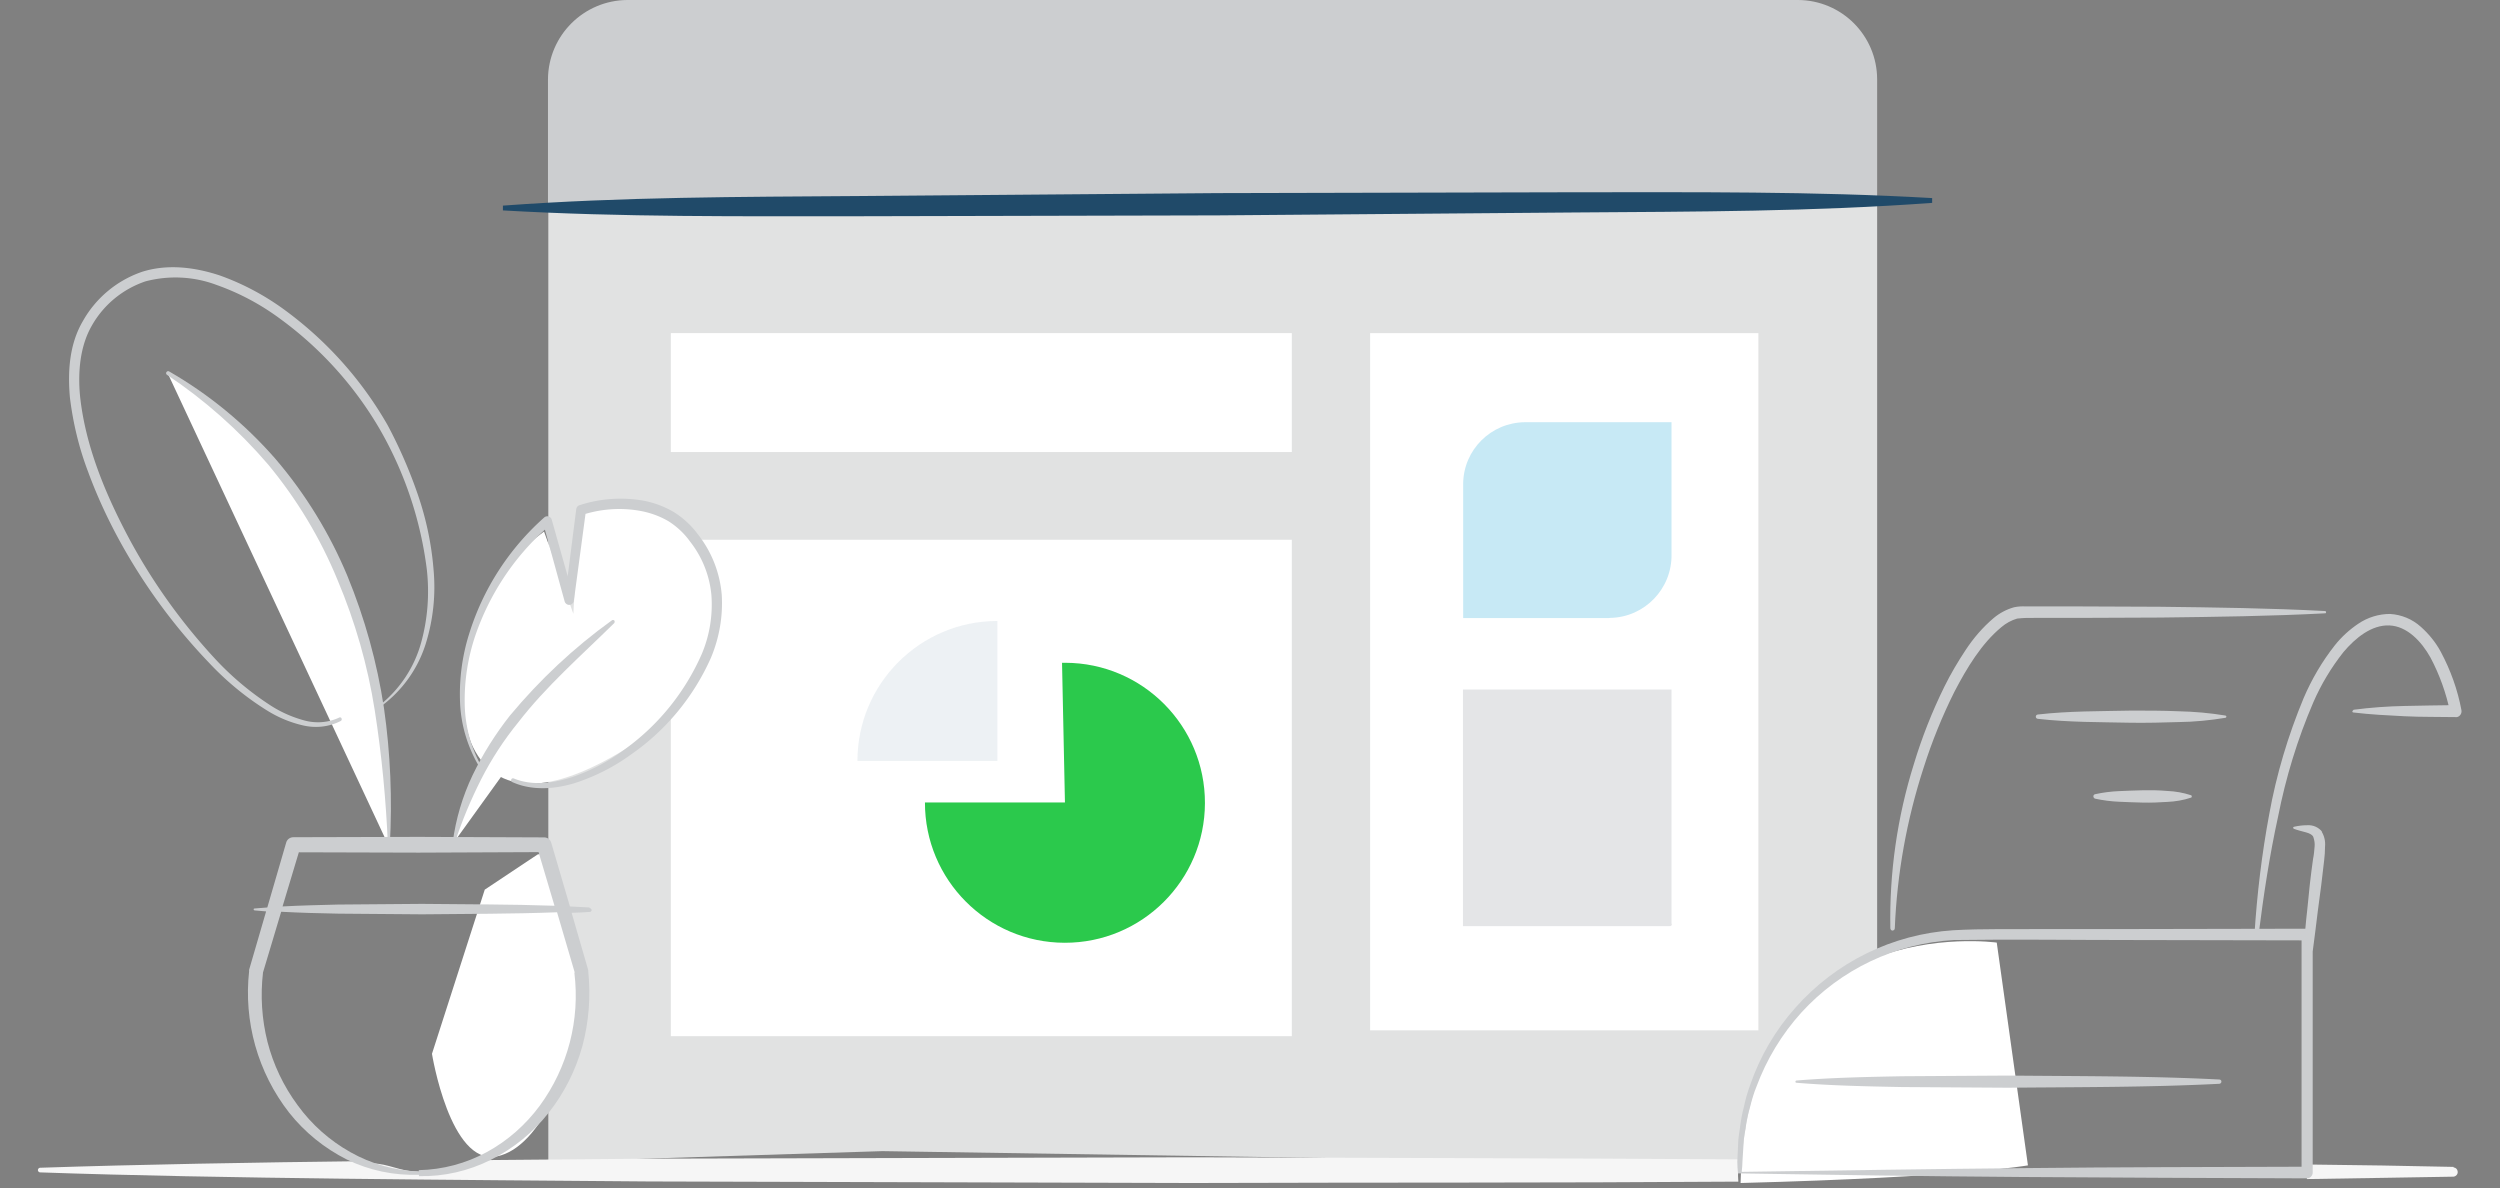 <svg id="Plan_-_Business" xmlns="http://www.w3.org/2000/svg" viewBox="0 0 1459 693.5"><rect x="0" y="0" width="1459" height="693.5" fill="#808080" stroke="none"/><style>.st0{fill:#CCCED0}.st1{fill:#E1E2E2}.st2{fill:#fff}.st3{fill:#c7e9f5}.st4,.st5,.st6{opacity:.26;fill:#969CA1;enable-background:new}.st5,.st6{opacity:.83;fill:#00be28}.st6{opacity:.26;fill:#BBC9D5}.st7{fill:none}.st8{fill:#204A69}.st9{fill:#F6F6F6}.st10{fill:#CCCED0}</style><g id="Layer_2_1_"><g id="Layer_1-2"><path class="st0" d="M319.8 119.5V46.2C320 20.7 340.7.1 366.2 0h683.1c25.5.1 46.1 20.7 46.2 46.2v73.3H319.8z"/><path class="st1" d="M320 678V119.5h775.5v561.3l-580.5-9"/><path class="st2" d="M1026.2 601.3H799.6V194.4h226.6"/><path class="st3" d="M938.3 360.7h-84.4v-78.4c.2-19.8 16.2-35.7 36-35.9h85.6v77c.4 20.1-15.6 36.8-35.7 37.2-.6.1-1.1.1-1.5.1z"/><path class="st4" d="M974.3 540.5H853.8V402.4h121.7v136.4c.5 1.1-.1 1.7-1.2 1.7z"/><path class="st2" d="M720.7 604.7H391.5V315h362.4v289.7M720.7 263.8H391.5v-69.4h362.4v69.4"/><path class="st5" d="M621.5 468.3h-81.7c-.1 45.1 36.4 81.8 81.5 81.9 45.1.1 81.8-36.4 81.9-81.5.1-45.1-36.4-81.8-81.5-81.9h-1.9l1.7 81.5z"/><path class="st6" d="M582.1 444.1v-81.7c-45.1 0-81.7 36.6-81.7 81.7h81.7z"/><path class="st7" d="M1127.6 117.2l-833.5 4"/><path class="st8" d="M1127.6 118.4c-69.3 5.1-138.7 5.1-208.5 5.6l-208.5 1.7-208.5.5c-69.3 0-139.2.6-208.6-3.4V120c69.3-5.1 138.7-5.1 208.6-5.6l208.5-1.7 208.5-.5c69.3 0 139.2-.6 208.5 3.4v2.8z"/><path class="st9" d="M1431.9 681c-26.9-.6-55.7-1.1-85.6-1.4v8.5c30.1-.4 58.8-1 85.6-1.4 1.5-.2 2.6-1.5 2.4-3-.1-1.3-1.1-2.3-2.4-2.4v-.3z"/><path class="st10" d="M1373.6 414.2c10-1.3 19.9-2 29.8-2.2 10-.3 19.9-.3 29.9-.5l-3.4 4.2c-2.3-11.2-6.2-22-11.5-32-5.3-9.5-13.7-18.3-24-18.7s-19.7 7.2-26.8 15.6c-7.1 9-13 18.8-17.6 29.4-9.2 21.4-16 43.7-20.5 66.5-5 22.8-8.5 46-11.4 69.1 0 .6-.6 1.1-1.2 1.1h-.1c-.7-.1-1.1-.7-1.1-1.3v-.1c1.5-23.5 4.3-46.9 8.6-70 4.2-23.3 11-46 20.1-67.9 4.7-11 10.8-21.4 18.2-30.8 3.9-4.9 8.5-9.1 13.7-12.6 5.5-3.7 11.9-5.7 18.5-5.7 6.7.4 13 3 18 7.5 4.7 4.2 8.7 9.1 11.7 14.7 5.7 10.7 9.8 22.1 12 34 .3 1.8-.8 3.6-2.6 4h-.8c-10-.2-19.9 0-29.8-.5-10-.5-19.9-1-29.9-2.2-.4 0-.6-.4-.6-.7.4-.5.6-.8.8-.9zm-16.1-56.3c-32.2 1.7-64.4 2.1-96.6 2.5l-48.3.2h-24.2c-3.7-.1-7.5 0-11.2.4-3.4 1-6.5 2.7-9.2 5-11.6 9.6-20.1 23.7-27.4 37.7-7.1 14.2-13.1 29-17.9 44.1-9.9 30.4-15.6 62-16.9 94 0 .7-.6 1.2-1.3 1.3-.7 0-1.2-.6-1.3-1.3-.6-32.5 4-64.8 13.7-95.8 4.7-15.6 10.7-30.8 17.9-45.4 3.6-7.3 7.8-14.4 12.3-21.2 4.6-7 10.1-13.4 16.5-18.8 3.5-2.9 7.5-5 11.8-6.2 2.3-.5 4.6-.6 6.8-.5h30l48.2.2c32.2.4 64.3.8 96.5 2.5.3 0 .6.3.6.6 0 .4 0 .7-.5.7h.5z"/><path class="st2" d="M264.8 491.7c12.7-57 50.5-92.7 92.7-128.7M226.8 493.6c2-149.2-57.5-231.9-128.9-275.7"/><path class="st10" d="M226.4 493.6c-1.1-26.5-3.6-52.9-7.7-79.1-4.1-26.1-11.4-51.6-21.7-76-10-24.4-23.7-47.1-40.5-67.4-17.2-20.1-37.1-37.7-59.1-52.4-.5-.3-.6-1-.3-1.5 0 0 0-.1.1-.1.3-.5.9-.6 1.4-.4 23.3 13.4 44.2 30.6 61.9 50.8 17.6 20.5 31.8 43.6 42.2 68.5 10.2 24.8 17.4 50.7 21.4 77.3 3.8 26.5 4.9 53.3 3.4 80 0 .3-.3.5-.6.5-.4.1-.5.1-.5-.2z"/><path class="st9" d="M1014.7 676.6c-114.4-.7-204.5-.8-318.9-1.2l-316.7.8c-31.7.3-66.9.6-103.6.9-.2.8-.9 1.5-1.7 1.5-7.7 1.5-14 6-21.9 5.8-2.8-.1-5.6-.3-8.4-.7-9.1.2-17.1-4.7-26.1-4.7-.9 0-1.7-.5-2-1.4-67.2.8-135.2 2-192 3.9-.7 0-1.2.6-1.3 1.3 0 .7.5 1.3 1.2 1.4 105.6 3.7 249.9 4.4 355.5 5.3l316.7.9c114.1-.4 205 0 319-.8-.4-4.4 0-8.7 0-13h.2z"/><path class="st2" d="M334.6 358.2l3.4-61.6s71.9-13.7 78.7 47.9c4.5 40.3-13.3 69-51.3 92.4-44.5 27.4-75.3 27.4-89.3-.8-11.3-22.6-10-88.2 41.4-125.9 11.6 32.3 17.1 48 17.1 48zM1165.3 550.1s-146.1-20.5-149.5 140.3c130.1-3.4 167.7-10.3 167.7-10.3l-18.2-130z"/><path class="st10" d="M1298.8 418.9c-9.1 1.5-18.2 2.4-27.4 2.5-9.1.3-18.2.5-27.4.4-18.2-.4-36.5-.2-54.8-2.3-.7-.1-1.2-.7-1.1-1.4.1-.6.5-1 1.1-1.1 18.2-2.1 36.5-1.9 54.8-2.3 9.1 0 18.2 0 27.4.4 9.2.2 18.3 1 27.4 2.5.3.1.6.4.5.7v.1c-.1.3-.3.5-.5.5zm-20.1 46.6c-4.5 1.5-9.2 2.3-14 2.5-4.7.3-9.3.5-14 .4-4.7-.1-9.3-.3-14-.5-4.7-.2-9.4-.8-14-1.8-.7-.2-1.1-.9-1-1.6.1-.5.5-.9 1-1 4.6-1 9.3-1.6 14-1.8 4.7-.2 9.3-.4 14-.5 4.7-.1 9.3 0 14 .4 4.8.2 9.4 1 14 2.5.3.1.5.4.4.8v.1c0 .3-.2.5-.4.5zm76.5 19.9c-2.1-2.6-5.3-4-8.6-3.8-2.6 0-5.2.3-7.8.9-.2 0-.4.2-.5.4-.1.3.1.6.4.8 2.4.9 5 1.5 7.2 2.1s3.9 1.6 4.2 2.8c.6 1.8.9 3.7.7 5.6-.2 2.4-.4 4.7-.9 7.1-1.4 9.9-2.5 19.9-3.4 29.8-.4 3.4-.8 7.3-1.1 10.9l-102 .2h-51.7c-17.3.2-34.2-.3-51.8.7-35.5 2.3-68.6 18.6-92.1 45.2-11.7 13.1-20.7 28.5-26.4 45.1-1.5 4.1-2.7 8.2-3.6 12.5-1.1 4.2-1.9 8.5-2.4 12.8-.3 2.2-.7 4.3-.9 6.5l-.3 6.5-.3 6.5c0 2.3.2 4.7.4 6.8h.5c54.4.9 109.5 1.7 164.9 2.1 55.4.4 111 .6 166.6.8 1.9 0 3.4-1.5 3.4-3.4v-129c1.1-7.9 2-15.8 3-23.7 1.4-9.9 2.6-19.8 3.7-29.6.3-2.6.5-5.2.5-7.9.3-3.1-.4-6.2-2-8.8l.3.1zm-338.7 198.5v-.5c.2-1.9.4-3.7.4-5.6l.4-6.4.4-6.4c.2-2.2.7-4.2 1-6.3.5-4.2 1.4-8.4 2.6-12.5 1-4.1 2.2-8.2 3.8-12.1 5.9-15.9 14.8-30.6 26.2-43.2 23-25.2 54.9-40.4 89-42.3 34-.5 68.7 0 103.1 0l99.8.2v132.1c-53.7.2-107.2.2-160.9.8-54.8.5-110.1 1.4-165.8 2.2z"/><path class="st10" d="M1048.4 630.6c20.5-1.7 41.1-2.1 61.6-2.5l61.8-.4c41.1.4 82.3.2 123.4 2.3.6 0 1.2.5 1.2 1.1v.2c0 .6-.5 1.1-1.2 1.2-41.1 2.1-82.3 1.9-123.4 2.3l-61.8-.4c-20.5-.4-41.1-.8-61.6-2.5-.4 0-.6-.3-.6-.7.1-.3.3-.6.6-.6zM222.3 411c11.3-9.2 19.5-21.7 23.4-35.7 3.9-13.9 5-28.5 3.4-42.9-3.6-28.8-12.9-56.6-27.4-81.8a211.55 211.55 0 0 0-57.6-64.1c-11.5-8.6-24.1-15.4-37.7-20.2-13.3-5-27.8-5.7-41.5-2.1-13.3 4.5-24.5 13.7-31.4 26-6.8 11.9-8.1 26.8-6.8 40.8 3 28.6 14.3 56.1 27.8 81.7 13.6 25.7 30.6 49.6 50.3 71 9.8 10.7 20.9 20.1 33.1 28 6 3.9 12.6 6.8 19.5 8.7 6.8 1.9 14.1 1.4 20.5-1.6.5-.3 1.2-.1 1.4.4v.1c.3.5.1 1.2-.5 1.5-6.9 3.5-14.7 4.3-22.2 2.5-7.3-1.7-14.2-4.6-20.5-8.5-12.6-7.8-24.1-17.3-34.2-28.1-20.4-21.3-37.9-45.2-52.1-71.1-7.1-13-13.3-26.4-18.4-40.3-5.3-13.9-8.8-28.5-10.6-43.3-1.3-14.7-.5-30.8 7.5-44.5 7.6-13.6 20-23.9 34.7-28.9 14.9-4.7 30.8-2.6 45.1 2.1 14.1 5 27.4 12.2 39.4 21.2 23.9 17.8 43.9 40.3 58.7 66.2 7 13.1 12.9 26.7 17.7 40.7 4.8 14 7.9 28.6 9.1 43.4 1.4 14.8-.2 29.8-4.7 44-4.6 14.3-13.5 26.7-25.5 35.7-.2.2-.6.2-.8 0-.1-.3 0-.6.2-.9h.1zm198.9-64c-1.1-12.7-5.8-24.8-13.7-34.9-3.8-5.2-8.5-9.6-14-13.1-5.5-3.3-11.6-5.6-17.9-6.8-12.5-2.2-25.3-1.3-37.3 2.6-1.1.3-1.8 1.2-2 2.3l-5 39.2-9.3-33c-.1-.4-.3-.8-.6-1.1-1-1.1-2.7-1.2-3.8-.2-20.5 18.2-35.7 41.7-43.8 67.9-4.1 13-5.9 26.7-5.3 40.4.6 13.6 4.8 26.9 12 38.5.2.2.5.3.8.2.3-.2.4-.5.2-.8-6.7-11.6-10.2-24.7-10.3-38-.2-13.2 1.9-26.4 6.1-39 8.1-23.8 22.1-45.2 40.7-62.1l11.5 41.8c.3 1.1 1.2 1.9 2.3 2.1 1.5.2 2.9-.9 3.1-2.4l6.8-50.7c10.6-3.1 21.8-3.7 32.7-1.6 5.6 1.1 11 3.1 15.9 6 4.8 3.1 9 7 12.3 11.6 7.2 9.1 11.6 20.1 12.6 31.7.8 11.7-1.1 23.4-5.7 34.2-9.6 21.8-24.7 40.7-43.9 54.8-9.5 7.2-20.1 12.9-31.3 16.8-11.2 3.7-23.6 5.4-34.5.9-.6-.2-1.2 0-1.4.6-.3.5-.1 1.1.4 1.4 0 0 .1 0 .1.1 11.5 5.2 24.8 4.2 36.6.6 11.7-3.8 22.8-9.4 32.8-16.7 20.4-14.1 36.5-33.7 46.6-56.4 4.9-11.7 7.1-24.3 6.3-36.9z"/><path class="st2" d="M319.8 497.3s22.4 69.1 18.5 95.1c-3.9 26-21.3 77.3-48.5 82.5-27.2 5.2-37.7-59.9-37.7-59.9l30.8-95.8 30.8-20.5 6.1-1.4z"/><path class="st10" d="M344.1 529.6l-11.5-.6-10.9-37.2c-.5-1.8-2.2-3.1-4.1-3.1l-73.2-.3-73.2.2c-2 0-3.7 1.3-4.2 3.2l-11 37.8-7.5.6c-.3 0-.5.2-.5.5s.2.5.5.6l6.8.6-9.9 34c-.1.2-.1.5 0 .7-3.3 29.5 5 59.2 23.3 82.7 9.1 11.5 20.6 20.8 33.7 27.4 13.1 6.4 27.6 9.4 42.1 8.9v.8c14.6.3 29-3 42.1-9.6 13.1-6.6 24.6-15.9 33.6-27.4 9.1-11.5 15.8-24.8 19.7-39 3.8-14.2 4.9-29 3.4-43.6v-.6l-9.7-33.5c3.4 0 7.1-.3 10.6-.5.6 0 1-.5 1.1-1.1-.1-.6-.6-1.1-1.3-1.2l.1-.3zm-169.7-32.2l69.9.2 70-.3 9.3 31.3c-25.8-.9-51.6-.8-77.4-1.1l-49 .4c-10.8.3-21.5.5-32.3 1.1l9.5-31.6zm160.8 70.3c3.4 27.5-3.8 55.2-20.2 77.6-8.2 11.1-18.7 20.4-30.8 27-12.2 6.7-25.9 10.3-39.8 10.6v.8c-14-.6-27.7-4.4-39.9-11.3-12.1-6.8-22.6-16.1-30.8-27.4-8.2-11.1-14.2-23.7-17.6-37-3.3-13.2-4.2-26.9-2.6-40.5l10.6-35.4c11.2.6 22.2.9 33.4 1.1l48.9.4c26.2-.3 52.4-.2 78.7-1.2l10.3 35.1-.2.2z"/><path class="st10" d="M264.2 491.6c1.8-13.6 5.7-26.8 11.6-39.2 6-12.4 13.3-24 21.8-34.8 17.4-20.9 37.3-39.6 59.4-55.5.4-.4 1.1-.4 1.5 0 .3.4.3 1 0 1.5-19.4 19.1-39.8 36.9-56 57.9-8.4 10.3-15.7 21.5-21.7 33.3-6 11.9-11.2 24.2-15.3 36.9-.1.3-.4.5-.7.4-.3 0-.5-.2-.6-.5z"/></g></g></svg>